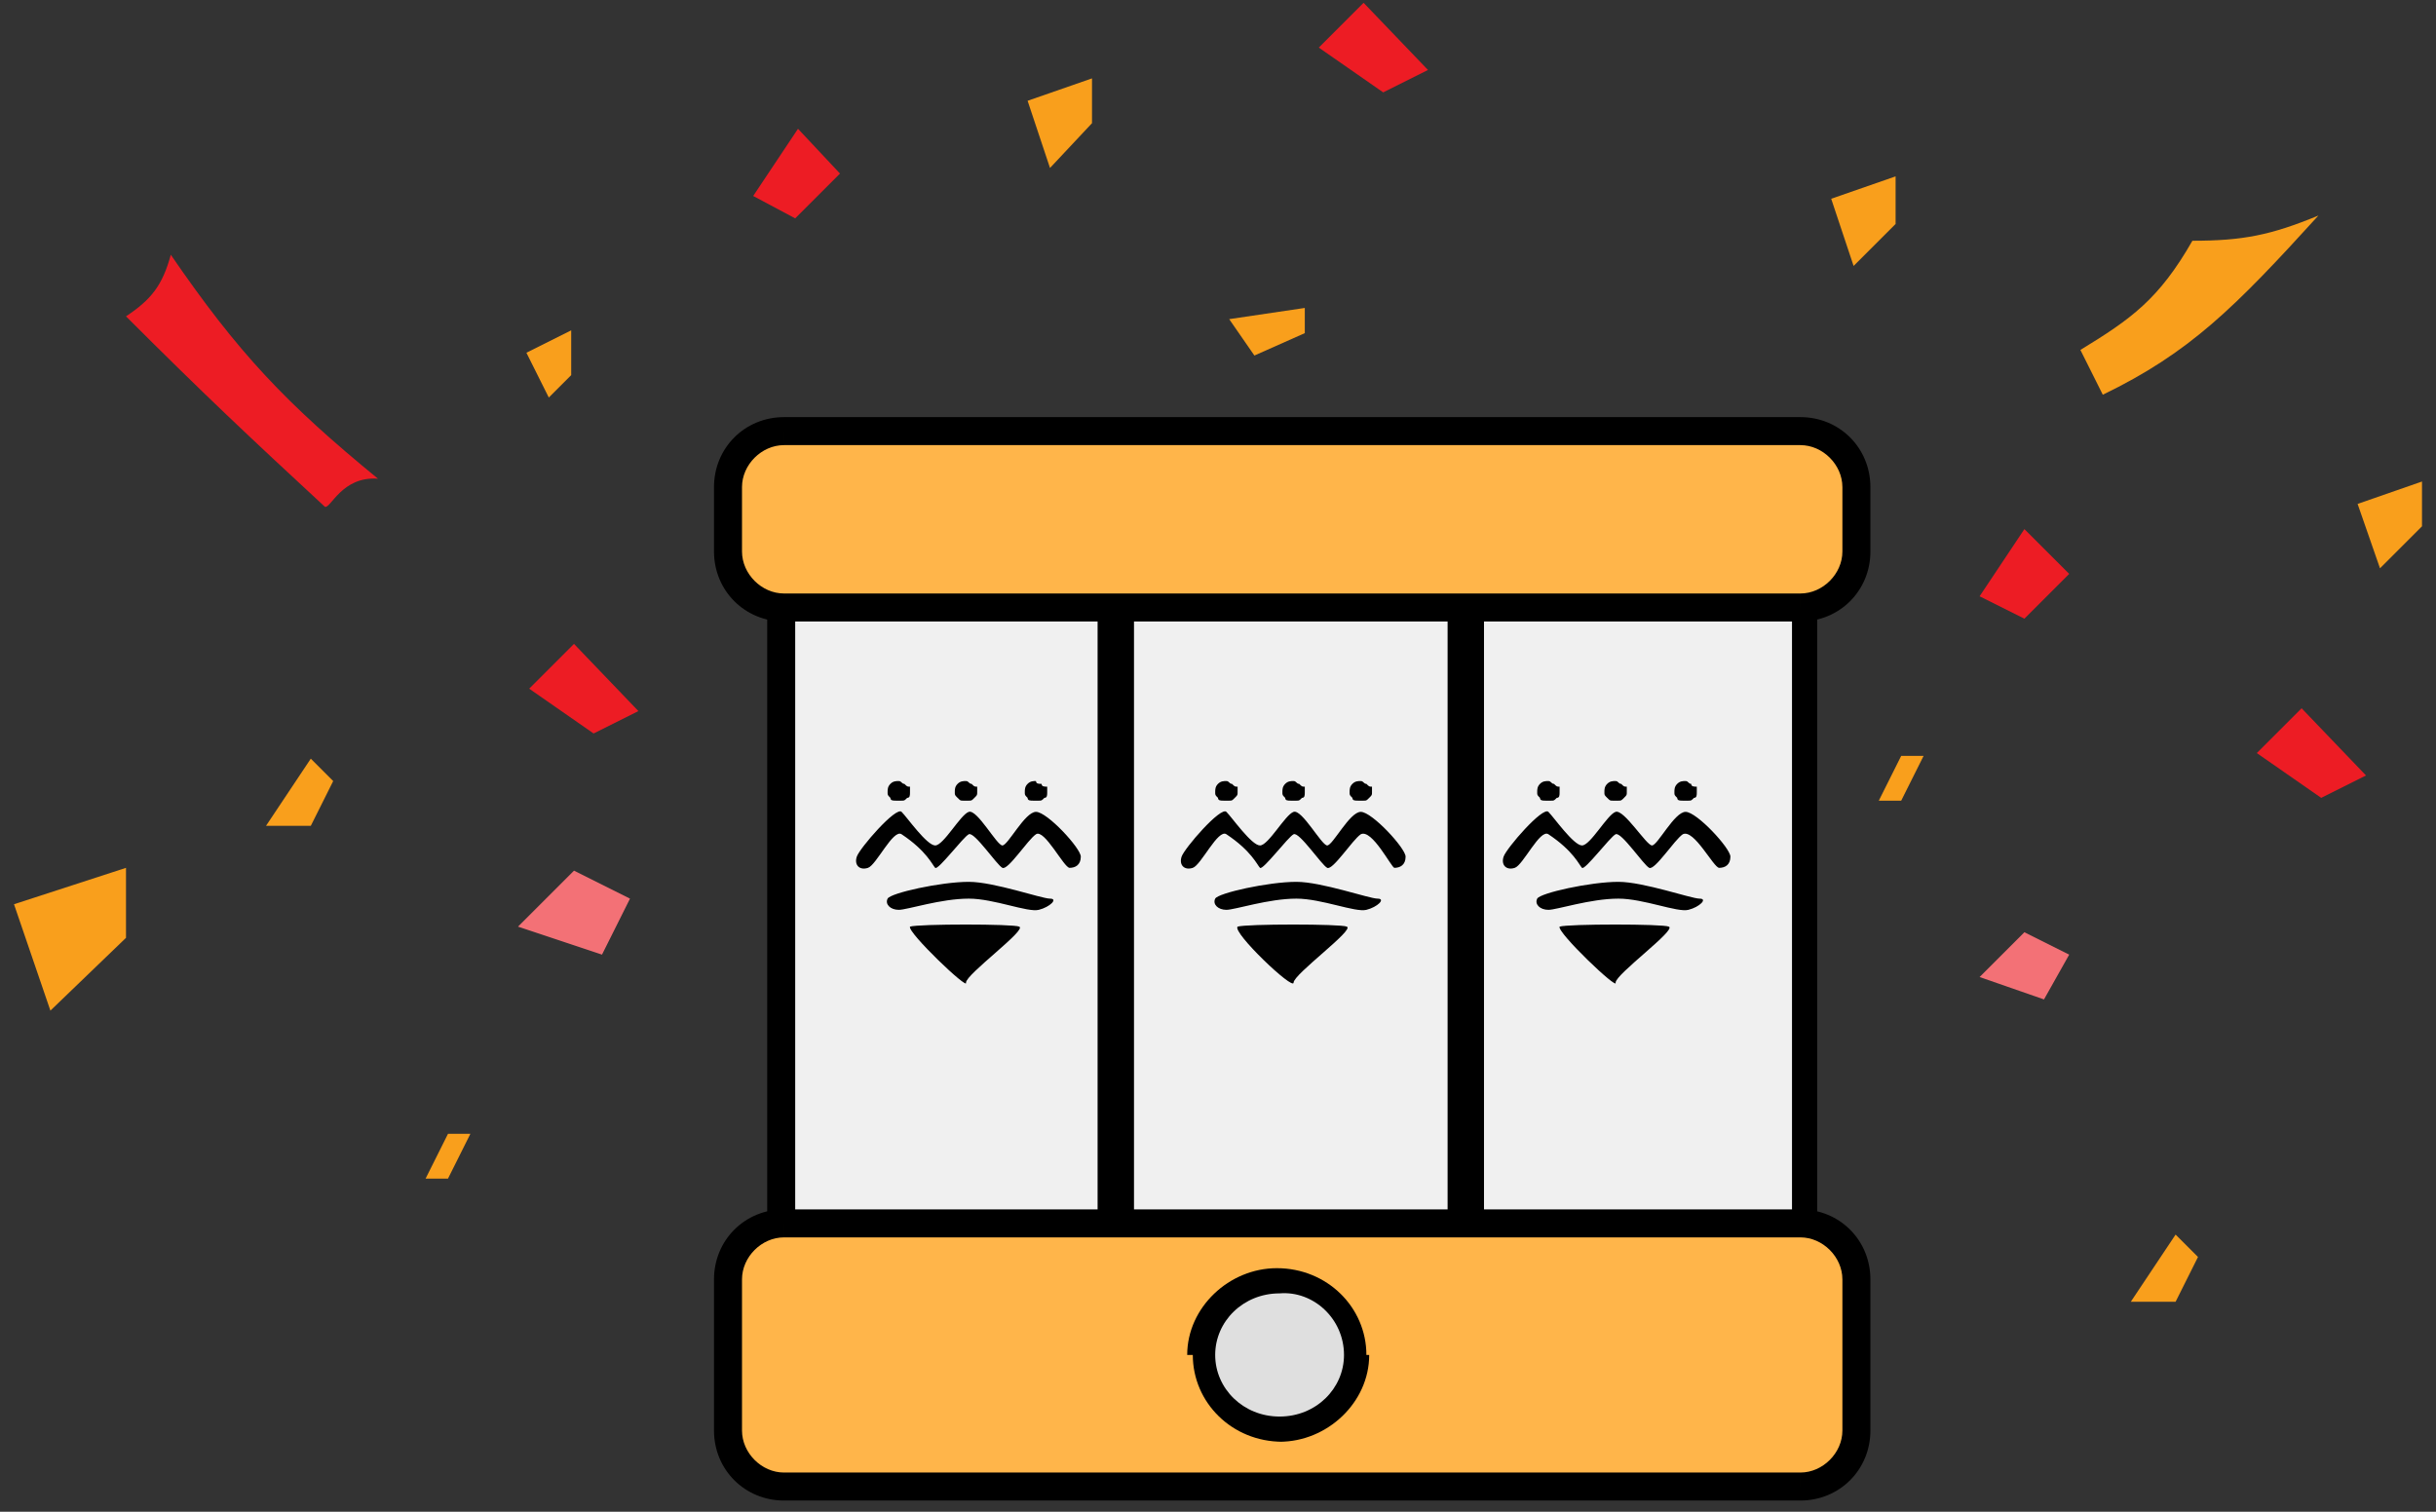 <?xml version="1.0" encoding="utf-8"?>
<!-- Generator: Adobe Illustrator 20.1.0, SVG Export Plug-In . SVG Version: 6.00 Build 0)  -->
<svg version="1.1" id="Слой_1" xmlns="http://www.w3.org/2000/svg" xmlns:xlink="http://www.w3.org/1999/xlink" x="0px" y="0px"
	 width="87px" height="54px" viewBox="0 0 87 54" enable-background="new 0 0 87 54" xml:space="preserve">
<rect x="0" y="0" width="87" height="54" fill="#333333" stroke="none"/>
<g id="konfeti_x5F_slot">
	<path id="path93_fill" fill="#F99F1C" d="M15.2,42.1l0.8-1.6h0.8L16,42.1H15.2z"/>
	<path id="path93_fill_1_" fill="#F99F1C" d="M67.1,28.6l0.8-1.6h0.8l-0.8,1.6H67.1z"/>
	<path id="path94_fill" fill="#F37176" d="M70.7,34.9l1.6-1.6l1.6,0.8L73,35.7L70.7,34.9z"/>
	<path id="path95_fill" fill="#F99F1C" d="M9.5,29.5l1.6-2.4l0.8,0.8l-0.8,1.6H9.5z"/>
	<path id="path96_fill" fill="#ED1C24" d="M48.7,0.1l-1.6,1.6l2.3,1.6L51,2.5L48.7,0.1z"/>
	<path id="path96_fill_1_" fill="#ED1C24" d="M82.2,25.3l-1.6,1.6l2.3,1.6l1.6-0.8L82.2,25.3z"/>
	<path id="path97_fill" fill="#ED1C24" d="M18.9,24.6l1.6-1.6l2.3,2.4l-1.6,0.8L18.9,24.6z"/>
	<path id="path98_fill" fill="#F99F1C" d="M44.8,12.7l-0.9-1.3l2.7-0.4v0.9L44.8,12.7z"/>
	<path id="path99_fill" fill="#F99F1C" d="M66.2,9.5l-0.8-2.4l2.3-0.8V8L66.2,9.5z"/>
	<path id="path99_fill_1_" fill="#F99F1C" d="M85,20.3L84.2,18l2.3-0.8v1.6L85,20.3z"/>
	<path id="path100_fill" fill="#F99F1C" d="M20.4,11.8l-1.6,0.8l0.8,1.6l0.8-0.8L20.4,11.8L20.4,11.8z"/>
	<path id="path101_fill" fill="#ED1C24" d="M26.9,7l1.6-2.4L30,6.2l-1.6,1.6L26.9,7z"/>
	<path id="path102_fill" fill="#F37176" d="M18.5,33.1l2-2l2,1l-1,2L18.5,33.1z"/>
	<path id="path95_fill_1_" fill="#F99F1C" d="M76.1,46.5l1.6-2.4l0.8,0.8l-0.8,1.6H76.1z"/>
	<path id="path99_fill_2_" fill="#F99F1C" d="M37.5,6l-0.8-2.4L39,2.8v1.6L37.5,6z"/>
	<path id="path103_fill" fill="#F99F1C" d="M1.8,36.1l-1.3-3.8l4-1.3v2.5L1.8,36.1z"/>
	<path id="path104_fill" fill="#ED1C24" d="M6.1,9.1c-0.3,1.1-0.7,1.6-1.6,2.2c2.8,2.8,4.4,4.3,7.1,6.8c0.2,0.1,0.6-1.1,1.9-1
		C10.2,14.4,8.5,12.6,6.1,9.1z"/>
	<path id="path105_fill" fill="#F99F1C" d="M78.3,8.6c-1.2,2.1-2.2,2.8-4,3.9l0.8,1.6c3.1-1.5,4.7-3.1,7.7-6.4
		C81.1,8.4,80.1,8.6,78.3,8.6z"/>
	<path id="path101_fill_1_" fill="#ED1C24" d="M70.7,21.3l1.6-2.4l1.6,1.6l-1.6,1.6L70.7,21.3z"/>
</g>
<g id="slot">
	<path id="path107_stroke_2x" d="M28.4,21.7v-1c-0.6,0-1,0.4-1,1H28.4z M40.3,21.7h1c0-0.6-0.4-1-1-1V21.7z M40.3,43.7v1
		c0.6,0,1-0.4,1-1H40.3z M28.4,43.7h-1c0,0.6,0.4,1,1,1V43.7z M28.4,22.7h11.9v-2H28.4V22.7z M39.3,21.7v22h2v-22H39.3z M40.3,42.7
		H28.4v2h11.9L40.3,42.7L40.3,42.7z M29.4,43.7v-22h-2v22H29.4z"/>
	<path id="path106_fill" fill="#F0F0F0" d="M28.4,21.7h11.9v22H28.4V21.7z"/>
	<path id="path107_stroke_2x_1_" d="M40.2,21.7v-1c-0.6,0-1,0.4-1,1H40.2z M52.1,21.7h1c0-0.6-0.4-1-1-1V21.7z M52.1,43.7v1
		c0.6,0,1-0.4,1-1H52.1z M40.2,43.7h-1c0,0.6,0.4,1,1,1V43.7z M40.2,22.7h11.9v-2H40.2V22.7z M51.1,21.7v22h2v-22H51.1z M52.1,42.7
		H40.2v2h11.9L52.1,42.7L52.1,42.7z M41.2,43.7v-22h-2v22H41.2z"/>
	<path id="path106_fill_2_" fill="#F0F0F0" d="M40.5,21.7h11.6v22H40.5V21.7z"/>
	<path id="path107_stroke_2x_2_" d="M51.9,21.7v-1c-0.6,0-1,0.4-1,1H51.9z M64,21.7h1c0-0.6-0.5-1-1-1V21.7z M64,43.7v1
		c0.6,0,1-0.4,1-1H64z M51.9,43.7h-1c0,0.6,0.5,1,1,1V43.7z M51.9,22.7H64v-2H51.9V22.7z M62.9,21.7v22h2v-22H62.9z M64,42.7H51.9v2
		H64V42.7z M52.9,43.7v-22h-1.2v22H52.9z"/>
	<path id="path106_fill_4_" fill="#F0F0F0" d="M53,21.7h11v22H53V21.7z"/>
	<path id="path108_fill" fill="#FFB54A" d="M26,17.4c0-1.1,0.9-2,2-2h36.3c1.1,0,2,0.9,2,2v2.3c0,1.1-0.9,2-2,2H28c-1.1,0-2-0.9-2-2
		V17.4z"/>
	<path id="path109_stroke" d="M28,15.9h36.3v-1H28V15.9z M65.8,17.4v2.3h1v-2.3H65.8z M64.3,21.2H28v1h36.3V21.2z M26.5,19.7v-2.3
		h-1v2.3H26.5z M28,14.9c-1.4,0-2.5,1.1-2.5,2.5h1c0-0.8,0.7-1.5,1.5-1.5V14.9z M64.3,15.9c0.8,0,1.5,0.7,1.5,1.5h1
		c0-1.4-1.1-2.5-2.5-2.5V15.9z M65.8,19.7c0,0.8-0.7,1.5-1.5,1.5v1c1.4,0,2.5-1.1,2.5-2.5H65.8z M28,21.2c-0.8,0-1.5-0.7-1.5-1.5h-1
		c0,1.4,1.1,2.5,2.5,2.5V21.2z"/>
	<path id="path110_fill" fill="#FFB54A" d="M26,45.7c0-1.1,0.9-2,2-2h36.3c1.1,0,2,0.9,2,2v5.4c0,1.1-0.9,2-2,2H28c-1.1,0-2-0.9-2-2
		V45.7z"/>
	<path id="path111_stroke" d="M28,44.2h36.3v-1H28V44.2z M65.8,45.7v5.4h1v-5.4H65.8z M64.3,52.6H28v1h36.3V52.6z M26.5,51.1v-5.4
		h-1v5.4H26.5z M28,43.2c-1.4,0-2.5,1.1-2.5,2.5h1c0-0.8,0.7-1.5,1.5-1.5V43.2z M64.3,44.2c0.8,0,1.5,0.7,1.5,1.5h1
		c0-1.4-1.1-2.5-2.5-2.5V44.2z M65.8,51.1c0,0.8-0.7,1.5-1.5,1.5v1c1.4,0,2.5-1.1,2.5-2.5H65.8z M28,52.6c-0.8,0-1.5-0.7-1.5-1.5h-1
		c0,1.4,1.1,2.5,2.5,2.5V52.6z"/>
	<path id="path113_stroke_2x" d="M47.3,48.4c0,0.9-0.7,1.6-1.6,1.6v1.5c1.7,0,3.2-1.4,3.2-3.1L47.3,48.4L47.3,48.4z M45.7,50
		c-0.9,0-1.6-0.7-1.6-1.6h-1.5c0,1.7,1.4,3.1,3.2,3.1V50z M44,48.4c0-0.9,0.7-1.6,1.6-1.6v-1.5c-1.7,0-3.2,1.4-3.2,3.1L44,48.4
		L44,48.4z M45.7,46.8c0.9,0,1.6,0.7,1.6,1.6h1.5c0-1.7-1.4-3.1-3.2-3.1V46.8z"/>
	<path id="path112_fill" fill="#DFDFDF" d="M48,48.4c0,1.2-1,2.2-2.3,2.2s-2.3-1-2.3-2.2s1-2.2,2.3-2.2C46.9,46.1,48,47.1,48,48.4z"
		/>
	<path id="path114_fill" fill="#010101" d="M38.2,31c0.2,0,0.4-0.1,0.4-0.4l0,0c0-0.3-1.2-1.6-1.6-1.6c-0.4,0-1,1.2-1.2,1.2
		s-0.9-1.3-1.2-1.2c-0.3,0.1-0.9,1.2-1.2,1.2c-0.3,0-1-1-1.2-1.2c-0.2-0.2-1.5,1.3-1.6,1.6c-0.1,0.3,0.1,0.5,0.4,0.4
		s0.9-1.4,1.2-1.2c0.9,0.6,1.1,1.1,1.2,1.2c0.1,0.1,1-1.1,1.2-1.2s1,1.1,1.2,1.2s0.9-1,1.2-1.2C37.3,29.6,38,31,38.2,31z"/>
	<path id="path115_fill" fill="#010101" d="M32.3,28c-0.1,0-0.1-0.1-0.2-0.1c-0.1,0-0.2,0-0.3,0.1s-0.1,0.2-0.1,0.3
		c0,0.1,0,0.1,0.1,0.2c0,0.1,0.1,0.1,0.2,0.1s0.1,0,0.2,0c0.1,0,0.1,0,0.2-0.1c0.1,0,0.1-0.1,0.1-0.2c0-0.1,0-0.1,0-0.2
		C32.4,28.1,32.4,28.1,32.3,28z"/>
	<path id="path116_fill" fill="#010101" d="M34.7,28c-0.1,0-0.1-0.1-0.2-0.1c-0.1,0-0.2,0-0.3,0.1s-0.1,0.2-0.1,0.3
		c0,0.1,0,0.1,0.1,0.2s0.1,0.1,0.2,0.1c0.1,0,0.1,0,0.2,0c0.1,0,0.1,0,0.2-0.1s0.1-0.1,0.1-0.2c0-0.1,0-0.1,0-0.2
		C34.8,28.1,34.8,28.1,34.7,28z"/>
	<path id="path117_fill" fill="#010101" d="M37.2,28C37.1,28,37,28,37,27.9c-0.1,0-0.2,0-0.3,0.1s-0.1,0.2-0.1,0.3
		c0,0.1,0,0.1,0.1,0.2c0,0.1,0.1,0.1,0.2,0.1s0.1,0,0.2,0c0.1,0,0.1,0,0.2-0.1c0.1,0,0.1-0.1,0.1-0.2c0-0.1,0-0.1,0-0.2
		C37.3,28.1,37.2,28.1,37.2,28z"/>
	<path id="path118_fill" fill="#010101" d="M37.1,32.5c0.4-0.1,0.7-0.4,0.4-0.4c-0.3,0-2-0.6-2.9-0.6c-1,0-2.8,0.4-2.9,0.6
		c-0.1,0.2,0.1,0.4,0.4,0.4c0.3,0,1.5-0.4,2.5-0.4C35.5,32.1,36.7,32.6,37.1,32.5z"/>
	<path id="path119_fill" fill="#010101" d="M34.5,35.1c0-0.3,2.2-1.9,1.9-2c-0.2-0.1-3.6-0.1-3.9,0C32.4,33.3,34.6,35.4,34.5,35.1z"
		/>
	<path id="path114_fill_1_" fill="#010101" d="M49.8,31c0.2,0,0.4-0.1,0.4-0.4l0,0c0-0.3-1.2-1.6-1.6-1.6c-0.4,0-1,1.2-1.2,1.2
		s-0.9-1.3-1.2-1.2c-0.3,0.1-0.9,1.2-1.2,1.2c-0.3,0-1-1-1.2-1.2c-0.2-0.2-1.5,1.3-1.6,1.6c-0.1,0.3,0.1,0.5,0.4,0.4
		s0.9-1.4,1.2-1.2c0.9,0.6,1.1,1.1,1.2,1.2s1-1.1,1.2-1.2s1,1.1,1.2,1.2s0.9-1,1.2-1.2C49,29.6,49.7,31,49.8,31z"/>
	<path id="path115_fill_1_" fill="#010101" d="M44,28c-0.1,0-0.1-0.1-0.2-0.1c-0.1,0-0.2,0-0.3,0.1s-0.1,0.2-0.1,0.3
		c0,0.1,0,0.1,0.1,0.2c0,0.1,0.1,0.1,0.2,0.1c0.1,0,0.1,0,0.2,0c0.1,0,0.1,0,0.2-0.1s0.1-0.1,0.1-0.2c0-0.1,0-0.1,0-0.2
		C44.1,28.1,44.1,28.1,44,28z"/>
	<path id="path116_fill_1_" fill="#010101" d="M46.4,28c-0.1,0-0.1-0.1-0.2-0.1c-0.1,0-0.2,0-0.3,0.1s-0.1,0.2-0.1,0.3
		c0,0.1,0,0.1,0.1,0.2c0,0.1,0.1,0.1,0.2,0.1s0.1,0,0.2,0c0.1,0,0.1,0,0.2-0.1c0.1,0,0.1-0.1,0.1-0.2c0-0.1,0-0.1,0-0.2
		C46.5,28.1,46.5,28.1,46.4,28z"/>
	<path id="path117_fill_1_" fill="#010101" d="M48.8,28c-0.1,0-0.1-0.1-0.2-0.1c-0.1,0-0.2,0-0.3,0.1s-0.1,0.2-0.1,0.3
		c0,0.1,0,0.1,0.1,0.2c0,0.1,0.1,0.1,0.2,0.1c0.1,0,0.1,0,0.2,0c0.1,0,0.1,0,0.2-0.1s0.1-0.1,0.1-0.2c0-0.1,0-0.1,0-0.2
		C48.9,28.1,48.9,28.1,48.8,28z"/>
	<path id="path118_fill_1_" fill="#010101" d="M48.8,32.5c0.4-0.1,0.7-0.4,0.4-0.4c-0.3,0-2-0.6-2.9-0.6c-1,0-2.8,0.4-2.9,0.6
		c-0.1,0.2,0.1,0.4,0.4,0.4c0.3,0,1.5-0.4,2.5-0.4C47.2,32.1,48.4,32.6,48.8,32.5z"/>
	<path id="path119_fill_1_" fill="#010101" d="M46.2,35.1c0-0.3,2.2-1.9,1.9-2c-0.2-0.1-3.6-0.1-3.9,0C44,33.3,46.2,35.4,46.2,35.1z
		"/>
	<path id="path114_fill_2_" fill="#010101" d="M61.4,31c0.2,0,0.4-0.1,0.4-0.4l0,0c0-0.3-1.2-1.6-1.6-1.6c-0.4,0-1,1.2-1.2,1.2
		S58,28.9,57.7,29c-0.3,0.1-0.9,1.2-1.2,1.2c-0.3,0-1-1-1.2-1.2c-0.2-0.2-1.5,1.3-1.6,1.6c-0.1,0.3,0.1,0.5,0.4,0.4s0.9-1.4,1.2-1.2
		c0.9,0.6,1.1,1.1,1.2,1.2c0.1,0.1,1-1.1,1.2-1.2s1,1.1,1.2,1.2s0.9-1,1.2-1.2C60.5,29.6,61.2,31,61.4,31z"/>
	<path id="path115_fill_2_" fill="#010101" d="M55.5,28c-0.1,0-0.1-0.1-0.2-0.1c-0.1,0-0.2,0-0.3,0.1s-0.1,0.2-0.1,0.3
		c0,0.1,0,0.1,0.1,0.2c0,0.1,0.1,0.1,0.2,0.1s0.1,0,0.2,0c0.1,0,0.1,0,0.2-0.1c0.1,0,0.1-0.1,0.1-0.2c0-0.1,0-0.1,0-0.2
		C55.6,28.1,55.6,28.1,55.5,28z"/>
	<path id="path116_fill_2_" fill="#010101" d="M57.9,28c-0.1,0-0.1-0.1-0.2-0.1c-0.1,0-0.2,0-0.3,0.1s-0.1,0.2-0.1,0.3
		c0,0.1,0,0.1,0.1,0.2s0.1,0.1,0.2,0.1c0.1,0,0.1,0,0.2,0c0.1,0,0.1,0,0.2-0.1s0.1-0.1,0.1-0.2c0-0.1,0-0.1,0-0.2
		C58,28.1,58,28.1,57.9,28z"/>
	<path id="path117_fill_2_" fill="#010101" d="M60.4,28c-0.1,0-0.1-0.1-0.2-0.1c-0.1,0-0.2,0-0.3,0.1s-0.1,0.2-0.1,0.3
		c0,0.1,0,0.1,0.1,0.2c0,0.1,0.1,0.1,0.2,0.1s0.1,0,0.2,0c0.1,0,0.1,0,0.2-0.1c0.1,0,0.1-0.1,0.1-0.2c0-0.1,0-0.1,0-0.2
		C60.5,28.1,60.4,28.1,60.4,28z"/>
	<path id="path118_fill_2_" fill="#010101" d="M60.3,32.5c0.4-0.1,0.7-0.4,0.4-0.4c-0.3,0-2-0.6-2.9-0.6c-1,0-2.8,0.4-2.9,0.6
		c-0.1,0.2,0.1,0.4,0.4,0.4c0.3,0,1.5-0.4,2.5-0.4C58.7,32.1,59.9,32.6,60.3,32.5z"/>
	<path id="path119_fill_2_" fill="#010101" d="M57.7,35.1c0-0.3,2.2-1.9,1.9-2c-0.2-0.1-3.6-0.1-3.9,0
		C55.6,33.3,57.8,35.4,57.7,35.1z"/>
</g>
</svg>
